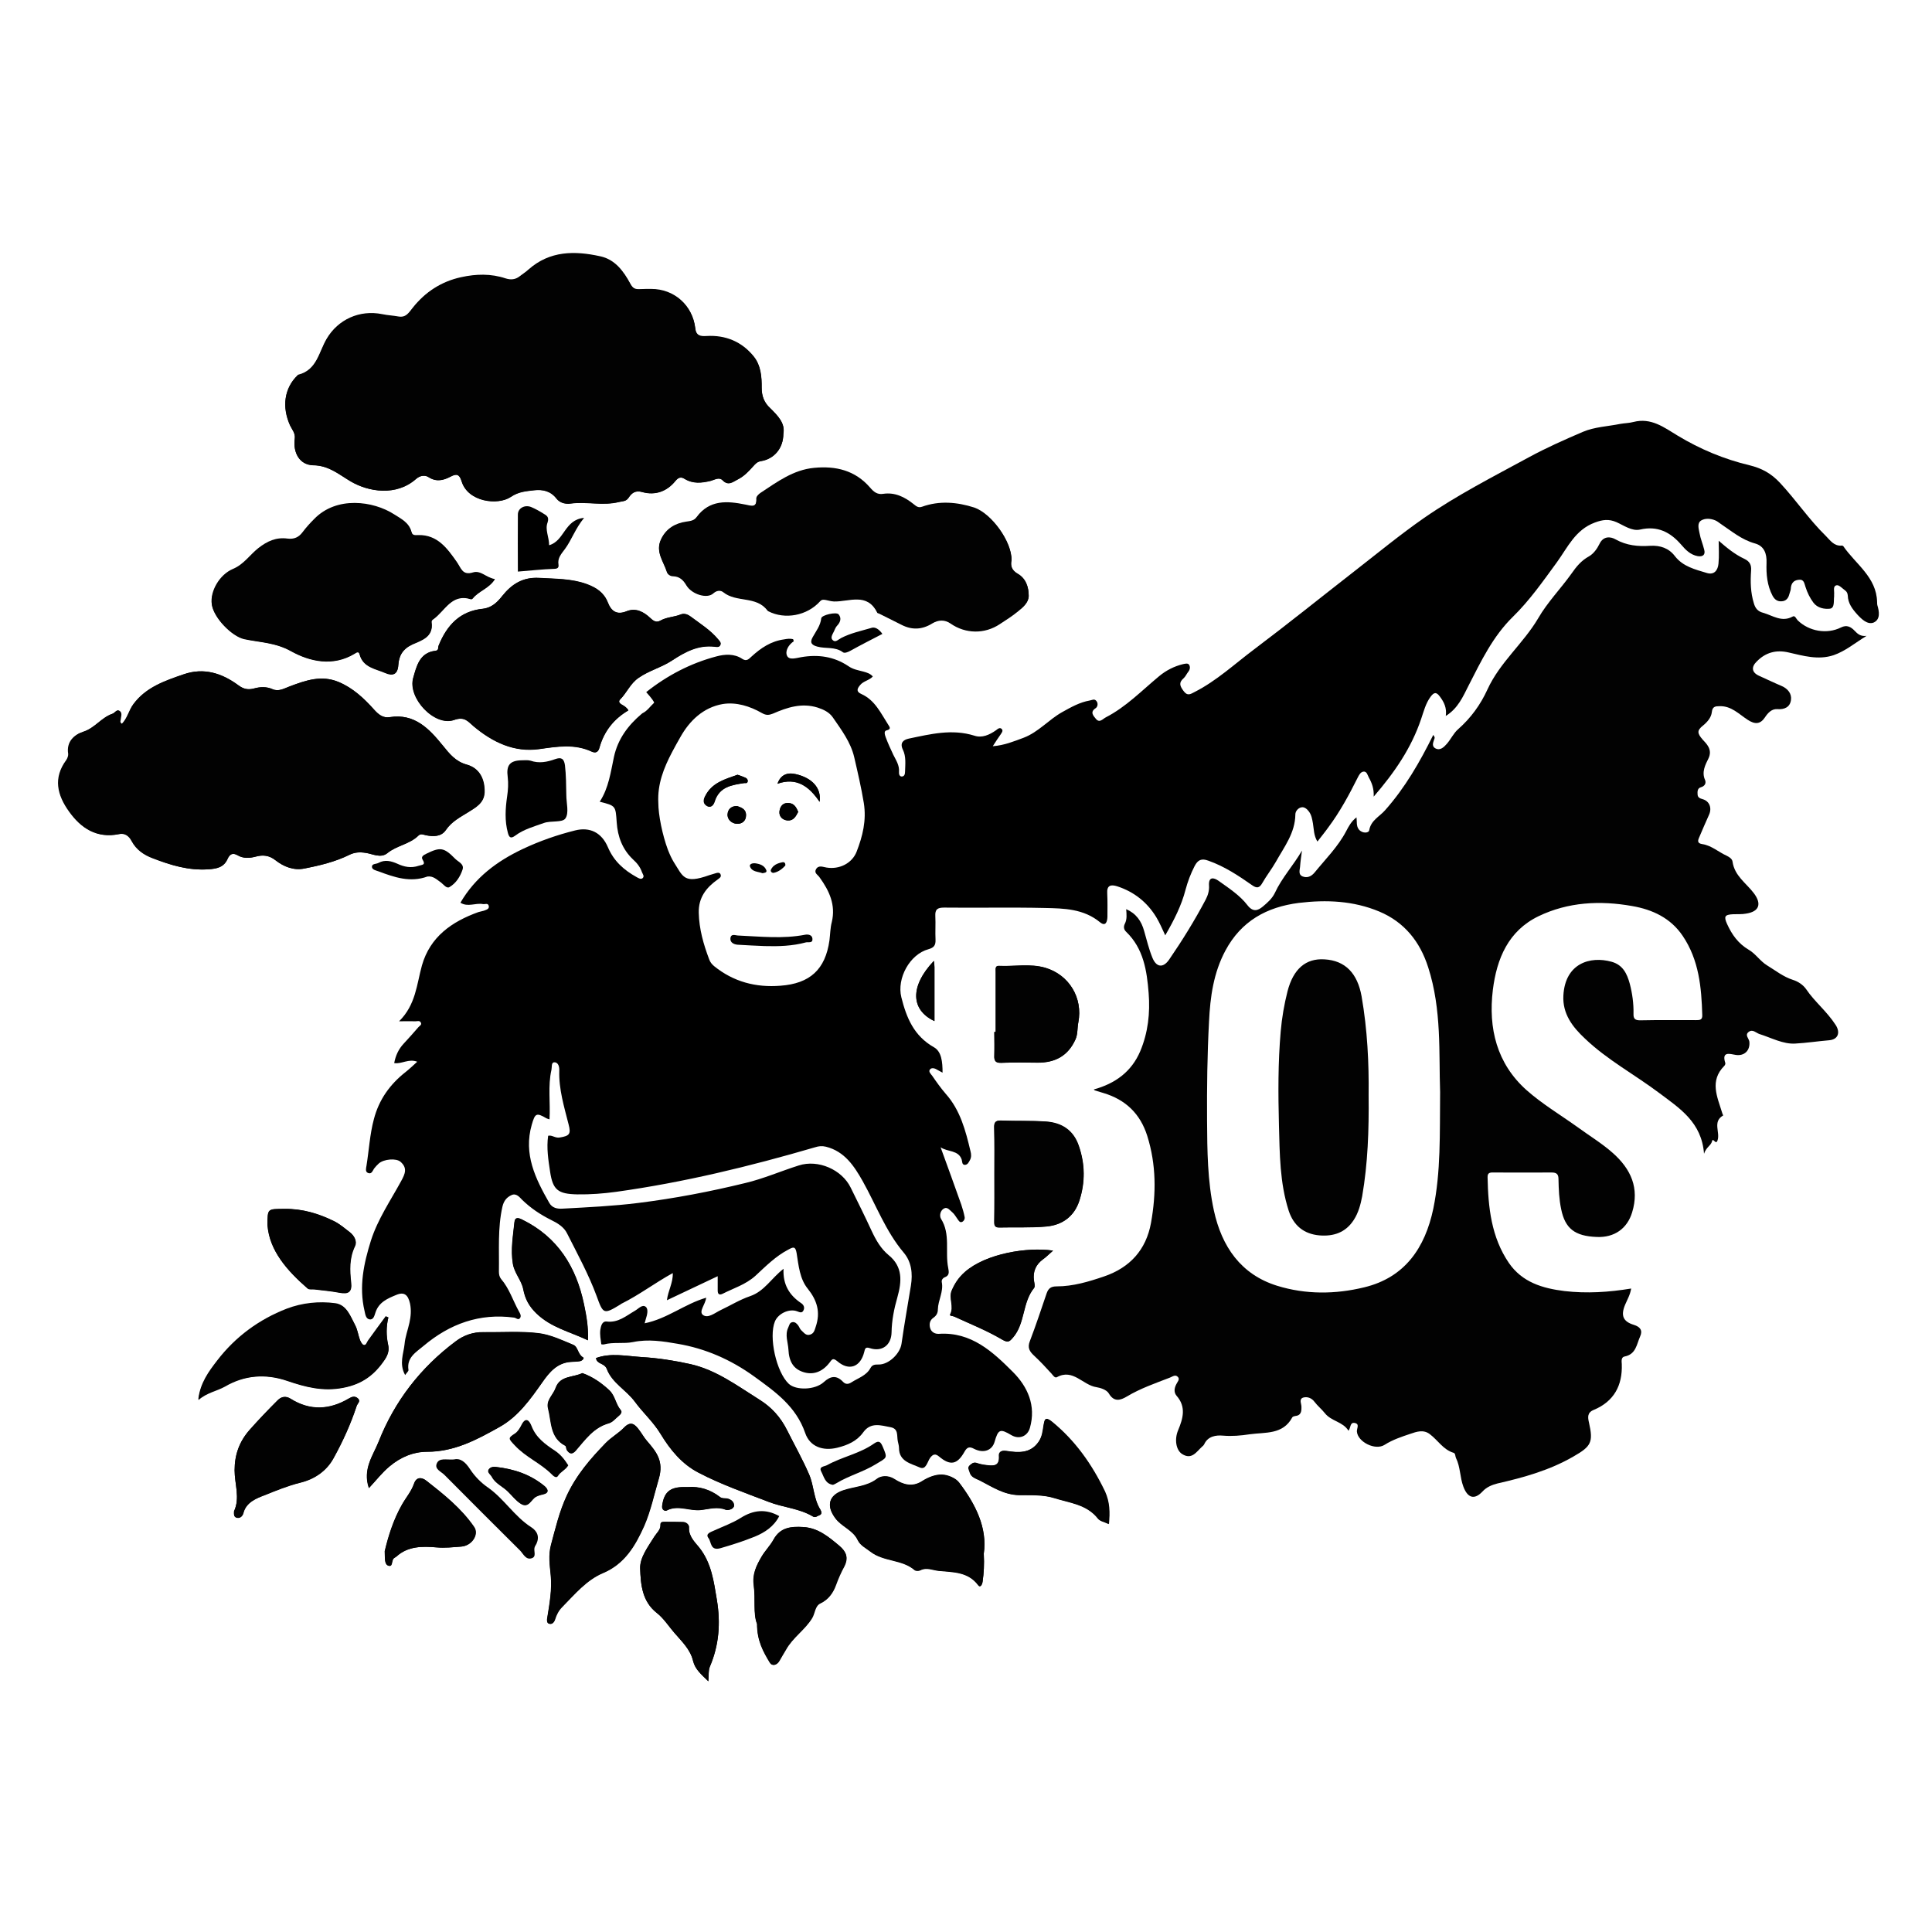 <?xml version="1.0" encoding="utf-8"?>
<!-- Generator: Adobe Illustrator 19.2.0, SVG Export Plug-In . SVG Version: 6.00 Build 0)  -->
<svg version="1.1" id="BOS_Logo_-_dark_xA0_Image_1_"
	 xmlns="http://www.w3.org/2000/svg" xmlns:xlink="http://www.w3.org/1999/xlink" x="0px" y="0px" viewBox="0 0 989 989"
	 enable-background="new 0 0 989 989" xml:space="preserve">
<g>
	<path d="M408.6,415.6c-0.9-2.1-1.9-4.2-4.6-4.5c-3.2-0.4-4.7,1.7-5,4.3c-0.3,2.6,1.6,4.4,4.2,4.6
		C406.2,420.2,407.4,417.9,408.6,415.6z"/>
	<path d="M382.7,400.3c0.3-0.9-0.2-1.7-0.9-2.1c-1.3-0.6-2.8-1.1-4.2-1.6c-6.4,2.3-13.1,4-16.5,10.9c-1.1,2.2-1,4,1.1,5.1
		c2.1,1.1,3.3-0.9,3.7-2.3c2.4-7.6,8.8-8.5,15.2-9.5C381.7,400.8,382.4,401.1,382.7,400.3z"/>
	<path d="M407.4,396.3c-4.6-1.1-7.8,0.5-9.4,4.9c9.7-3.5,16.2,1.3,21.5,9.2C420.6,403.4,415.7,398.2,407.4,396.3z"/>
	<path d="M381.9,417.3c0-3.2-2.5-3.9-4.6-4.7c-3.1,0-4.7,1.8-4.8,4.2c-0.2,2.8,2.2,4.7,4.6,4.9C379.6,421.9,381.9,420.4,381.9,417.3
		z"/>
	<path d="M289.9,407c0,4.1,1.5,9.2-0.5,12c-1.6,2.2-7.4,1-11,2.3c-5,1.8-10.3,3.2-14.7,6.5c-2.3,1.7-3.1,0.8-3.7-1.4
		c-1.7-6.2-1.3-12.5-0.4-18.7c0.5-3.3,0.7-6.7,0.3-9.9c-0.8-6,1-8.5,7.2-8.6c1.5,0,3.1-0.2,4.5,0.2c4.3,1.5,8.5,0.7,12.6-0.8
		c3.1-1.1,4.5-0.3,5,3.1C289.8,396.8,289.8,401.9,289.9,407z"/>
	<path d="M232.4,747.1c3.2-0.8,5.8,1.2,8.3,5.1c2.3,3.5,5.5,6.8,9,9.2c8.3,5.8,13.6,14.8,22.1,20.3c3.2,2,4.5,4.9,2.8,8.6
		c-0.3,0.6-0.7,1.1-0.9,1.7c-0.7,1.9,1.2,4.9-1.6,5.7c-2.9,0.9-4.2-2.2-5.8-3.9c-13-12.9-25.9-25.8-38.8-38.8c-1.6-1.6-5-2.9-4-5.6
		C224.7,746,228.4,747.4,232.4,747.1z"/>
	<path d="M281.1,279.1c7.9-2.2,7.8-13.1,17.9-14c-4.5,5.5-6.3,11.1-9.7,15.8c-1.9,2.6-4,4.7-3.4,8.2c0.2,1.4-0.4,2.1-2.3,2.1
		c-6,0.2-12,0.9-18.5,1.4c0-9.7-0.1-19.4,0-29.2c0-3.3,3.6-5.2,6.9-3.8c2.1,0.9,4.1,2,6,3.2c1.6,1,3.3,1.6,2.3,4.7
		C278.9,271.1,281.1,274.9,281.1,279.1z"/>
	<path d="M218.8,448.7c-8.8,3.2-16.9,0.4-24.9-2.6c-1.3-0.5-3.4-0.8-3.5-2.3c-0.1-1.8,2.2-1.4,3.4-2.1c3.3-1.8,6.5-0.9,9.5,0.4
		c3.6,1.7,7.1,2.4,11,1.1c1.8-0.6,3.8-0.3,2-3.2c-0.9-1.5,0.6-2.3,1.8-2.9c7.3-3.6,9.1-3.4,15,2.6c1.5,1.5,4.6,2.6,3.7,5.4
		c-1.2,3.6-3.3,7-6.7,9c-1.5,0.9-3-1.3-4.3-2.3C223.6,450.3,221.8,448.3,218.8,448.7z"/>
	<path d="M398.9,776.1c-2.7,5.3-7.4,8.4-12.5,10.5c-5.7,2.3-11.6,4.2-17.5,5.9c-5.4,1.6-4.7-3.2-6.2-5.1c-1.8-2.3,1.1-3.1,2.8-3.9
		c4.6-2.1,9.4-3.8,13.7-6.5C385.6,773,391.9,772.2,398.9,776.1z"/>
	<path d="M290.9,750.1c-1.2,2.3-3.9,3.2-5.3,5.5c-0.8,1.3-2.4,0-3.3-1c-5.6-5.6-13.1-8.6-18.7-14.6c-3.4-3.6-3.7-3.8,0-6.2
		c1.4-0.9,2.5-2.7,3.3-4.3c2.3-4.6,4.2-2.1,5.2,0.5c2.3,6,7.1,9.4,12.1,12.7C287,744.6,289,747.1,290.9,750.1z"/>
	<path d="M426.4,760.1c-4.1-0.6-4.6-4.2-6-6.8c-1.4-2.7,1.6-2.5,3-3.3c7.8-4.3,16.8-5.9,24.1-11.1c2.6-1.8,3.4-0.5,4.3,1.5
		c2.7,6.3,2.3,5.6-3.4,9.1c-6.5,4-13.9,5.9-20.3,9.8C427.5,759.7,426.9,759.9,426.4,760.1z"/>
	<path d="M451.7,324.5c-5.6,2.9-11.1,5.7-16.5,8.7c-1.3,0.7-2.9,1.3-3.7,0.7c-4-3-8.8-1.7-13.1-2.9c-2.6-0.7-4.1-1.8-2.4-4.8
		c1.7-3.1,4-5.9,4.4-9.7c0.2-1.7,7.8-3.4,8.9-2c1.5,1.8,1,3.9-0.7,5.7c-0.8,0.8-1.2,1.9-1.7,3c-0.7,1.5-2,3.3-0.6,4.5
		c1.4,1.4,2.9-0.4,4.3-1.1c4.8-2.5,10.1-3.6,15.2-5.1C447.9,320.6,450.1,322.2,451.7,324.5z"/>
	<path d="M961,309.7c-0.1-0.5-0.1-1-0.1-1.5c-0.3-12.8-11-19.4-17.3-28.6c-0.2-0.2-0.6-0.4-0.9-0.3c-3.9,0.3-5.8-2.7-8.1-5
		c-8.5-8.3-15.2-18.3-23.3-27c-4.7-5.1-9.6-7.6-15.6-9.1c-13.1-3.1-25.5-8.3-36.9-15.2c-7.1-4.3-13.6-9.3-22.6-7
		c-2.2,0.6-4.6,0.6-6.8,1c-6.4,1.3-13.1,1.5-19.2,4.1c-9.3,4-18.6,8.1-27.6,13c-18.2,9.9-36.7,19.3-53.7,31.1
		c-12.2,8.5-23.6,17.9-35.3,27c-17.2,13.4-34.2,27.1-51.6,40.2c-10,7.5-19.2,16.1-30.4,21.8c-2.3,1.2-3.8,2.3-5.9-0.7
		c-1.9-2.6-2.2-4.2,0.2-6.3c1-0.9,1.5-2.2,2.3-3.2c1-1.2,1.2-2.6,0.5-3.7c-0.7-1-2.1-0.5-3.2-0.3c-4.5,1.1-8.6,3.2-12.2,6.2
		c-8.8,7.3-16.9,15.7-27.2,21c-1.6,0.8-3.2,3.1-5.1,0.8c-1.3-1.6-3.2-3.5-0.1-5.5c0.9-0.6,1.4-2.3,0.4-3.6c-1.1-1.4-2.2-0.5-3.5-0.3
		c-5.1,0.9-9.5,3.4-14,5.9c-7,3.9-12.2,10.3-19.9,13.2c-4.9,1.8-9.6,3.8-15.7,4.3c1.6-2.5,2.8-4.3,4-6c0.5-0.8,1.4-1.8,0.7-2.7
		c-1-1.2-2.1-0.2-3,0.5c-3.4,2.4-7.2,4.1-11.1,2.8c-11.5-3.6-22.5-0.8-33.6,1.5c-2.8,0.6-4.7,2.2-3,5.7c1.7,3.5,1.2,7.4,1.1,11.2
		c0,1.2-0.3,2.5-1.7,2.5c-1.1,0-1.5-1.2-1.4-2.3c0.3-3.4-1.5-6-2.9-8.8c-1.4-3-2.8-6-3.9-9c-0.4-1.1-1.1-3.2,0.4-3.5
		c2.6-0.6,1.6-1.8,0.9-2.9c-3.8-5.9-6.8-12.6-13.7-15.7c-2.8-1.2-2.3-2.7-0.7-4.6c1.7-2.1,4.7-2.4,6.5-4.4c-1.3-1.5-3-2-4.8-2.5
		c-2.6-0.7-5.3-1.1-7.7-2.8c-7.3-4.9-15.4-6.1-24.1-4.6c-2.5,0.4-6.2,1.7-7.3-0.7c-1.1-2.4,0.7-5.6,3.4-7.4c0.1-0.1-0.1-0.5-0.3-1.1
		c-1.5-0.4-3-0.2-4.6,0.1c-6.7,0.9-11.9,4.4-16.7,8.8c-1.4,1.3-2.5,2.6-4.7,1.2c-4.1-2.8-9.1-2.4-13.2-1.3
		c-13.3,3.5-25.3,9.8-36,18.3c2.7,3,4.3,5.2,4,5.5c-2,1.8-3.4,4.1-5.9,5.3c-0.1,0.1-0.3,0.2-0.4,0.3c-7,5.9-12.2,12.9-14.2,22
		c-1.7,7.9-2.7,16-7.3,23c8.3,2.1,8.1,2.1,8.7,10.6c0.5,7.3,2.9,13.8,8.4,19c2,1.8,3.6,3.8,4.5,6.4c0.4,1.1,1.4,2.1,0.4,3.1
		c-0.9,0.8-2,0.1-3.1-0.5c-6.5-3.6-11.7-8.2-14.7-15.3c-3.2-7.5-9.2-10.5-16.8-8.6c-9.2,2.3-18.1,5.4-26.8,9.5
		c-13.3,6.3-24.4,14.6-31.9,27.5c3.8,2.4,7.7,0,11.5,0.7c1,0.2,2.6-0.7,3,0.9c0.4,1.7-1.3,2-2.5,2.5c-0.9,0.3-1.9,0.4-2.8,0.7
		c-13.6,4.9-24.7,12.6-28.9,27.3c-2.7,9.7-3.1,20.1-11.7,28.6c3.8,0,6.1-0.1,8.4,0c0.9,0,2.1-0.5,2.7,0.6c0.7,1.2-0.6,1.7-1.2,2.4
		c-2.5,2.9-5,5.7-7.6,8.5c-2.6,2.8-4.1,6.1-4.8,9.9c3.9,0.6,7.3-2.4,11.8-0.7c-2.3,2.1-4.1,3.8-6,5.3c-8,6.3-13.6,14.1-16.2,24.1
		c-2.1,7.8-2.5,15.9-3.8,23.9c-0.2,1.2-0.7,3,0.7,3.6c1.9,0.9,2.4-1,3.2-2.2c0.7-0.9,1.5-1.8,2.4-2.6c2.6-2.3,8.9-2.8,11.1-0.9
		c3.7,3.2,2.4,6.2,0.3,10c-5.4,9.9-11.9,19.4-15.4,30.3c-3.7,11.8-6.2,23.6-3.3,36c0.4,1.7,0.6,4.1,2.6,4.4c2.1,0.3,2.5-2.1,3-3.5
		c1.7-5.3,6.2-7.2,10.6-9c4.2-1.8,6.1,0,7.1,4.4c0.7,3.4,0.4,6.6-0.3,9.8c-0.8,3.7-2.2,7.3-2.5,11c-0.5,4.9-2.9,10,0.3,15.8
		c0.8-1.2,1.8-2,1.7-2.6c-1-6.4,3.9-9.1,7.7-12.3c13.4-11.3,28.7-16.9,46.4-14.5c1,0.1,2.2,1.6,3.1,0.1c0.6-1.1,0-2.1-0.6-3.2
		c-3.1-5.5-4.9-11.7-9.2-16.7c-0.8-1-1.1-2.3-1.1-3.7c0.2-11.1-0.7-22.2,1.8-33.3c0.7-3,2.2-4.8,4.6-5.9c2.5-1.2,4.2,1.1,5.5,2.4
		c4.4,4.3,9.4,7.6,14.8,10.3c3.3,1.6,6.6,3.6,8.2,6.9c5.3,10.5,11,20.9,15.1,32c3.4,9.4,3.6,9.6,12.3,4.3c0.1-0.1,0.2-0.2,0.4-0.3
		c9.1-4.5,17.2-10.7,26.3-15.7c0.2,4.9-2.4,9-3,13.9c8.8-4.2,17.2-8.1,26-12.3c0,2.9,0,5.1,0,7.3c0,1.9,0.8,2.5,2.5,1.7
		c5.7-2.9,11.8-4.7,16.8-9.2c5.3-4.9,10.4-10.1,17-13.5c2.4-1.3,3.5-1.7,4.1,1.9c1,6.3,1.6,13.2,5.7,18.2c4.8,6,6.6,12,4.1,19.4
		c-0.6,1.8-0.9,3.5-2.9,4.1c-2.2,0.7-3.2-1.1-4.5-2.2c-0.7-0.6-1-1.7-1.6-2.5c-0.7-0.9-1.5-1.8-2.8-1.7c-1.7,0.2-1.7,1.6-2.3,2.8
		c-1.8,3.8-0.1,7.5,0.1,11.2c0.3,6.4,2.7,9.9,7.4,11.5c5,1.7,9.8,0.2,13.6-4.7c1.3-1.7,1.7-2.7,4-0.8c6,5.2,11.9,3,13.8-4.7
		c0.4-1.4,0.4-2.8,2.8-2c6.3,2.1,11.1-1.5,11.2-8.1c0.1-6.1,1.3-12.1,3-18c2.2-7.9,2.9-15.5-4.5-21.5c-4-3.3-6.5-7.7-8.7-12.4
		c-3.4-7.4-7.1-14.8-10.7-22.1c-4.5-9.3-16.7-14.6-26.6-11.4c-9.2,2.9-18.1,6.8-27.4,9c-18,4.4-36.3,7.9-54.8,10.2
		c-12.8,1.6-25.7,2.2-38.6,2.9c-2.8,0.2-5.4-0.3-6.9-2.9c-7.1-12.4-13.3-25-9-40c1.7-5.9,2.3-6.4,7.6-3.3c0.4,0.2,0.9,0.3,1.5,0.5
		c0.5-8.6-0.9-17.1,1-25.4c0.3-1.4-0.2-3.8,1.5-3.8c2.1,0,2.6,2.5,2.5,4.2c-0.3,9.6,2.5,18.6,4.8,27.7c1.3,4.9,0.3,5.8-4.6,6.6
		c-2.3,0.4-3.9-1.4-5.9-0.9c-0.9,6.3,0.1,12.4,1,18.4c1.4,9.4,4.1,11.4,13.9,11.6c6.7,0.1,13.3-0.4,19.9-1.3
		c34.5-4.8,68.3-13,101.8-22.8c1.9-0.6,3.5-0.8,5.6-0.3c9.6,2.4,14.5,10,18.8,17.6c6.9,12.3,11.8,25.7,21,36.6
		c4,4.7,4.7,10.7,3.7,16.9c-1.6,9.9-3.4,19.8-4.8,29.7c-0.7,5.1-6.5,10.7-11.6,10.7c-1.7,0-3.3-0.1-4.3,1.8
		c-2.1,3.9-6.3,5.1-9.7,7.3c-1.7,1.1-3.1,1.1-4.4-0.3c-3.3-3.4-6.3-3-9.8,0.2c-4.5,4.1-14.2,4.3-17.9,0.9c-6.4-6-10.4-24-7.1-32
		c1.7-4,7.2-6.6,11.2-5.2c1.2,0.4,2.6,1.3,3.4-0.4c0.8-1.6,0-3-1.3-3.8c-5.9-4-9.3-9.4-8.9-17.5c-6.3,4.9-9.8,11.5-17.1,14
		c-5.3,1.8-10.1,4.8-15.2,7.2c-2.9,1.4-6.4,4.4-9,2.4c-2.2-1.8,1.3-5.3,1.7-8.8c-11,3.2-20,10.8-31.5,13.1c0.3-1,0.4-1.6,0.6-2.2
		c0.7-2.1,1.4-5,0-6.2c-1.8-1.5-3.8,1-5.6,2c-4.5,2.6-8.5,6.2-14.4,5.5c-2.5-0.3-3,2.5-3.3,4.3c-0.3,2.4,0.2,4.9,0.5,7.3
		c0,0.1,1,0.2,1.4,0.1c4.9-1.3,10-0.2,14.9-1.2c7.7-1.6,15.4-0.4,22.8,0.9c14.2,2.4,27.2,8.1,39,16.6c10.9,7.9,21.6,15.4,26.3,29.1
		c2.4,7,9.1,9.3,16.4,7.5c5.3-1.3,10.1-3.4,13.3-7.9c3.9-5.4,9.1-3.5,14-2.6c4.2,0.8,3.1,4.4,3.7,7.2c0.2,1.1,0.6,2.2,0.6,3.4
		c0,7,6.2,8,10.6,10c3.3,1.5,3.9-3,5.4-5c1.4-1.8,2.6-2.2,4.5-0.6c5.7,4.8,9.3,4.2,13-2.4c1.4-2.5,2.6-2.8,5-1.5
		c4.8,2.4,9.1,0.8,10.4-3.5c1.9-6.6,2.8-7,8.7-3.5c4,2.3,8.2,0.5,9.4-3.7c3.3-11.5-1.2-21.2-8.7-28.7
		c-10.3-10.3-21.3-20.6-37.9-19.5c-1.9,0.1-3.9-0.8-4.5-3.1c-0.5-2.1-0.1-3.9,1.8-5.2c1.4-1,2.2-2.3,2.2-4.2c0.1-4.7,3-9.1,2-14
		c-0.2-1.1,0.6-2.1,1.4-2.4c2.6-0.9,2.3-2.7,1.9-4.8c-1.7-8.3,1.3-17.3-3.7-25.2c-0.9-1.5-0.4-4.3,1.6-5.3c1.7-0.9,3,1,4.2,2
		c1.1,0.9,1.8,2.3,2.7,3.5c0.6,0.8,1.1,1.9,2.3,1.4c0.9-0.4,1.5-1.5,1.3-2.5c-0.4-2.1-1-4.2-1.7-6.3c-3.5-9.8-7-19.6-10.6-29.4
		c3.6,2.5,9.1,1.3,10.8,6.3c0.3,1,0.1,2.7,1.6,2.7c1.5,0,2.1-1.5,2.7-2.6c0.7-1.4,0.6-2.9,0.2-4.4c-2.5-10.5-5.2-21-12.7-29.4
		c-2.5-2.9-4.7-6-6.9-9.2c-0.7-1-2.2-2.2-1-3.4c0.9-0.9,2.5-0.4,3.7,0.4c0.5,0.3,1.1,0.6,2.6,1.4c0-5.5-0.5-10.8-4.4-13
		c-10.3-5.8-14.1-15.2-16.7-25.6c-2.4-9.7,4.3-22,13.9-24.6c2.9-0.8,3.7-2.1,3.6-4.9c-0.2-4,0.1-8-0.1-12c-0.2-3.5,1.1-4.4,4.5-4.4
		c17.2,0.2,34.3-0.2,51.5,0.2c9.9,0.2,19.9,0.4,28.3,7.3c2.8,2.3,3.7-0.1,3.8-2.7c0-4,0.1-8-0.1-12c-0.3-4.3,1.9-4.7,5.1-3.7
		c8.6,2.8,15.3,8.1,20,15.8c1.7,2.8,3,5.9,4.6,9.3c4.5-7.8,8.3-15.2,10.4-23.4c1.1-4.1,2.6-8.1,4.6-12c1.7-3.3,3.6-4.1,7.1-2.8
		c8.2,2.9,15.3,7.6,22.3,12.5c2.4,1.7,3.8,1.6,5.3-1.1c2.1-3.7,4.8-7.1,6.9-10.8c4.3-7.7,9.9-14.8,10-24.3c0-1.7,1.5-3.3,3-3.6
		c1.5-0.4,3,0.8,4,2.2c1.3,1.8,1.6,3.8,2,6c0.5,3,0.4,6.2,2.3,9.3c2-2.6,3.9-4.9,5.6-7.3c5.9-7.9,10.6-16.6,15-25.4
		c0.7-1.4,1.5-2.9,2.9-3.1c1.8-0.3,2.2,1.9,2.8,3c1.6,2.8,2.7,5.8,2.5,9.8c10.7-12.4,19.3-24.9,24.3-39.8c1.3-3.8,2.3-7.9,4.8-11.3
		c1.9-2.6,3.1-2.4,4.8-0.1c2.1,2.8,3.6,5.8,3,9.9c6.3-3.9,8.8-9.9,11.7-15.6c6.4-12.5,12.4-25.1,22.6-35.1
		c8.7-8.5,15.5-18.3,22.6-28c5.5-7.6,9.4-16.6,19.4-20.3c4-1.5,7.2-1.9,11.1-0.2c3.8,1.7,7.9,4.7,12,3.8c9-2.1,15.5,1.3,21,7.6
		c2.4,2.8,4.8,5.3,8.6,6c2.6,0.4,4-0.7,3.3-3.3c-0.7-2.9-1.9-5.6-2.4-8.5c-0.4-2.2-1.4-5.1,0.9-6.5c2.1-1.2,4.8-1,7.2,0
		c0.9,0.4,1.7,1,2.5,1.6c5.7,3.8,10.9,8.3,17.8,10.2c4.7,1.3,6.1,5.2,5.9,10c-0.2,5.7,0.3,11.5,3.1,16.8c1.1,2,2.6,3,4.7,2.8
		c2-0.1,3.3-1.4,3.8-3.4c0.2-0.9,0.7-1.9,0.8-2.8c0.1-2.7,1.2-4.5,4-4.8c2.9-0.4,2.9,1.9,3.6,3.8c0.9,2.8,2.2,5.5,4,7.9
		c2.1,2.8,5.7,3.4,8.4,3.1c2.6-0.3,1.9-4,2.2-6.3c0-0.3,0-0.7,0-1c0.2-1.7-0.8-4.3,1.3-4.7c1.2-0.3,3,1.7,4.4,2.7
		c0.8,0.6,1.2,1.4,1.3,2.6c0.1,3.9,2.3,6.8,4.8,9.6c2.3,2.5,5.3,5.4,8.4,4.2C962.7,317.1,962,313,961,309.7z M438.5,436
		c-2.3,5.9-8.8,9.2-15.4,8.1c-1.9-0.3-4.1-1.4-5.4,0.9c-1.1,2,1.1,2.9,1.9,4.2c4.9,6.8,8.3,14,6.2,22.8c-0.8,3-0.8,6.3-1.2,9.4
		c-2.1,14.9-10,22.1-25.1,23.2c-12.6,1-24-2-33.9-10c-1.2-1-2.1-2.1-2.6-3.6c-2.9-7.7-5.1-15.4-5.3-23.7c-0.2-7.9,3.9-13,9.7-17.1
		c1.1-0.8,1.9-1.3,1.5-2.5c-0.4-1.2-1.6-1-2.5-0.7c-1.1,0.3-2.2,0.7-3.3,1c-13.2,4.7-13.4,0.7-18.2-6.7c-0.5-0.8-1-1.8-1.5-2.8
		c-0.5-1.1-1-2.2-1.5-3.5c-2.8-7.5-4.9-17.8-4.9-24.1c-0.5-9.5,2.8-17.8,7-25.8c0.7-1.3,1.4-2.6,2.1-3.9c0.7-1.3,1.5-2.6,2.2-3.9
		c4.7-8.4,11.8-15.2,21.7-16.9c6.9-1.1,13.9,1.1,20,4.6c2.3,1.3,3.6,1.1,5.7,0.3c7.3-3.2,14.7-5.6,22.8-3.1c3.1,1,6,2.4,7.8,5
		c4.4,6.4,9.2,12.7,11,20.5c1.8,7.8,3.6,15.5,4.9,23.4C443.6,420,441.6,428,438.5,436z"/>
	<path d="M391.4,484.3c-4.6-0.2-9.3-0.4-13.9-0.7c-1.9-0.2-3.8-1.1-3.6-3.3c0.3-2.6,2.7-1.4,4-1.4c11.4,0.5,22.8,1.8,34.2-0.4
		c1.5-0.3,3.7,0,3.8,2.1c0.2,2.4-2.1,1.5-3.3,1.8C405.6,484.3,398.5,484.5,391.4,484.3z"/>
	<path d="M377.5,396.6c1.5,0.5,2.9,1,4.2,1.6c0.8,0.4,1.3,1.2,0.9,2.1c-0.3,0.8-1,0.5-1.7,0.6c-6.4,1-12.8,1.8-15.2,9.5
		c-0.4,1.3-1.6,3.4-3.7,2.3c-2.1-1.1-2.2-3-1.1-5.1C364.4,400.6,371.1,398.9,377.5,396.6z"/>
	<path d="M398,401.2c1.5-4.4,4.8-6,9.4-4.9c8.3,1.9,13.2,7.2,12.2,14.2C414.2,402.5,407.7,397.8,398,401.2z"/>
	<path d="M377.3,412.6c2.2,0.8,4.6,1.5,4.6,4.7c0,3.2-2.3,4.6-4.9,4.4c-2.4-0.2-4.8-2.1-4.6-4.9
		C372.6,414.4,374.2,412.6,377.3,412.6z"/>
	<path d="M408.6,415.6c-1.2,2.3-2.4,4.6-5.4,4.4c-2.6-0.2-4.4-2-4.2-4.6c0.3-2.5,1.7-4.7,5-4.3C406.7,411.4,407.7,413.5,408.6,415.6
		z"/>
	<path d="M390.3,447c-2.3-0.9-5.4-0.6-6.4-3.5c-0.4-1.2,1.4-1.7,2.5-1.6c2.4,0.3,4.9,1,5.9,3.6C392.7,446.7,391.4,446.8,390.3,447z"
		/>
	<path d="M402,443.1c-1.5,1.6-3.4,3.2-5.9,3.7c-0.9,0.2-1.8-0.7-1.5-1.5c1.1-2.5,3.4-3.4,5.9-3.9C401.3,441.2,402.2,441.6,402,443.1
		z"/>
</g>
<g>
	<path fill="#020202" d="M147,706.9c9.4,3.2,18.5,5.6,28.9,3.5c9.8-1.9,16-6.8,21.1-14.4c1.6-2.4,2.3-4.8,1.7-7.4
		c-1.1-4.7-1.1-9.4,0.1-14.1c-0.4-0.1-0.8-0.3-1.2-0.4c-3.1,4.2-6.2,8.4-9.2,12.6c-0.6,0.9-0.9,2.5-2.2,2.1
		c-0.9-0.3-1.5-1.7-1.9-2.7c-0.9-2.4-1.2-5.2-2.4-7.4c-2.4-4.6-4.3-10.5-10.2-11.2c-8.4-1.1-17-0.2-24.8,2.8
		c-14.2,5.4-26.3,14.3-35.6,26.5c-4.4,5.7-8.8,11.5-9.7,19.9c4.3-3.8,9.3-4.5,13.6-6.9C125.1,704,135.9,703.1,147,706.9z"/>
	<path fill="#020202" d="M284.6,710.4c-1.2,3.6-5.1,6.3-3.9,10.6c1.8,6.8,0.9,15,8.8,19.1c0.5,0.3,0.4,1.6,0.8,2.2
		c1.2,1.9,2.6,2.4,4.4,0.4c4.9-5.6,9.1-11.9,17-14.1c1.9-0.5,3.5-2.5,5.1-3.8c0.9-0.7,1.9-1.9,1-3c-2.6-3-2.8-7.3-5.9-10.2
		c-4-3.7-8.4-6.8-13.7-8.7C293.4,705.2,286.7,704.1,284.6,710.4z"/>
	<path fill="#020202" d="M179.1,630.8c-2.6-2-5.2-4.2-8.1-5.7c-7.9-3.9-16.2-6.4-25.3-6.3c-8.8,0.1-8.8-0.4-8.8,8.4
		c1,12.9,9.9,23.1,20.5,32.3c0.7,0.6,2.2,0.3,3.4,0.4c4.3,0.6,8.6,0.9,12.8,1.7c4.6,0.9,6.6-0.4,6-5.1c-0.7-6.5-1-12.6,2-18.8
		C182.8,635.6,181.4,632.6,179.1,630.8z"/>
	<path fill="#020202" d="M183.1,715.8c-1.6-1.3-3-0.7-4.6,0.2c-9.9,5.8-19.8,6.3-29.7,0.1c-2.6-1.6-4.9-1.1-6.7,0.8
		c-4.9,4.9-9.7,9.9-14.3,15.1c-5.2,5.9-7.7,12.6-7.7,20.7c0,7,2.9,14.1-0.3,21c0,1.4-0.2,2.9,1.5,3.3c1.9,0.4,3-1.2,3.3-2.4
		c1.4-5.6,6.8-7.6,10.7-9.1c6-2.4,12.1-4.9,18.5-6.5c7.5-1.8,13.6-6.2,17-12.6c4.7-8.5,8.7-17.4,11.8-26.7
		C183,718.5,184.8,717.2,183.1,715.8z"/>
	<path fill="#020202" d="M368.6,766.3c-5-3.9-10.7-5.5-16.2-5.1c-1.3,0-1.8,0-2.3,0c-7.2,0-10.2,2.7-11.1,9.7
		c-0.2,2,1.5,2.7,2.3,2.3c6-3.2,11.9,0.4,17.8-0.3c4.2-0.5,8.2-1.9,12.5-0.1c0.9,0.4,4.1-0.2,4.2-2.1c0.1-1.9-1.7-3.4-3.9-3.7
		C370.8,766.9,369.6,767.1,368.6,766.3z"/>
	<path fill="#020202" d="M414.2,754.8c-3.3-7.7-7.4-14.9-11.1-22.3c-3.5-7.1-8.2-12.2-14.5-16.1c-11.2-7-21.9-15.1-35.2-18.1
		c-8.2-1.8-16.4-3.1-24.8-3.6c-8-0.5-15.9-2.3-23.5,0.5c0.4,3.3,4.3,2.4,5.5,5.6c2.7,7.2,10,10.8,14.4,16.8
		c4.1,5.6,9.4,10.3,13.1,16.4c4.9,8.1,10.9,15.5,19.5,19.9c11.5,6,23.7,10.3,35.8,14.9c7.4,2.9,15.7,3.3,22.7,7.5
		c1.3,0.8,2.2-0.3,3.2-0.6c1.6-0.5,1.2-2,0.6-2.9C416.4,767.3,416.7,760.6,414.2,754.8z"/>
	<path fill="#020202" d="M106.8,445c4.3-0.3,7.8-1,9.7-5.2c1.1-2.5,2.6-3.5,5.4-1.9c2.8,1.6,6,1.4,9.1,0.6c3.6-1,7-0.7,10.2,1.9
		c4.2,3.3,9.3,5.3,14.7,4.2c7.9-1.6,15.7-3.4,23-7c2.7-1.3,5.3-1.5,8.5-1c3.5,0.5,7.6,2.9,11,0.1c4.8-3.9,11.3-4.5,15.8-8.9
		c1.3-1.3,2.6-0.5,4.1-0.2c3.7,0.7,7.7,0.7,10-2.7c2.9-4.3,7.2-6.5,11.4-9.1c3.8-2.4,8.2-4.7,8.4-10.2c0.2-6.8-2.6-12.4-9.1-14.2
		c-5.8-1.6-8.9-5.6-12.3-9.8c-6.9-8.5-14.3-16.4-27-14.5c-3.6,0.6-5.9-1.4-8.1-3.8c-5.2-5.8-10.8-11.1-18.2-14.2
		c-8.8-3.6-16.8-0.8-24.8,2.2c-2.9,1.1-5.8,2.9-9,1.5c-3.1-1.4-6.4-1.2-9.3-0.4c-3.3,0.9-5.7,0.3-8.2-1.6c-8.4-6.2-17.7-9.2-28-5.6
		c-9.6,3.3-19.3,6.6-25.7,15.3c-2.3,3.1-3,7.2-5.9,10.1c-1.4-1-0.7-1.6-0.7-2.2c0.1-1.4,0.9-3.2-0.3-4.3c-1.6-1.4-2.5,0.8-3.7,1.2
		c-5.6,1.9-9,7.3-14.9,9.2c-4.7,1.5-8.6,5.1-7.7,11.3c0.2,1-0.4,2.3-1,3.2c-6.8,9.2-4.7,17.9,1.4,26.3c6.3,8.7,14.2,14,25.6,11.6
		c2.9-0.6,5,0.8,6.4,3.5c2.4,4.5,6.3,7.2,10.9,8.9C87.5,442.9,96.7,445.7,106.8,445z"/>
	<path fill="#020202" d="M327,346.9c5.3-3.7,11.7-5.3,17-8.8c6.7-4.5,13.5-8.2,22-7.1c0.9,0.1,2.1,0.4,2.7-0.7c0.7-1.3-0.3-2.1-1-3
		c-4-4.8-9.2-8-14.1-11.7c-1.2-0.9-3.1-1.9-5.1-1.1c-3.3,1.4-7.1,1.3-10.3,3.1c-2.1,1.2-3.5,0.4-5.2-1.2c-3.4-3.2-7.5-5.5-12.3-3.5
		c-5,2-7.8-0.1-9.5-4.5c-2-5.1-5.9-7.6-10.7-9.4c-7.9-2.9-16.1-2.7-24.4-3.2c-8.4-0.5-14.1,3.2-19,9.3c-2.5,3.2-5.5,6-9.9,6.5
		c-11.8,1.2-18.4,8.4-22.6,18.8c-0.4,0.9,0.2,2.5-1.6,2.7c-8.2,0.9-9.7,7.9-11.4,13.8c-3,10.3,11,25.1,20.9,21.6
		c5.6-1.9,7.2,0.9,10.1,3.3c9.7,8.1,20.7,13.4,33.5,11.6c9.2-1.3,18.1-2.8,26.9,1.3c2,0.9,3.3,0.3,3.9-2c2.3-8.2,7.2-14.6,14.8-19.1
		c-1-1.7-2.3-2.3-3.6-3.1c-0.9-0.5-1.6-1.5-0.6-2.5C320.9,354.6,322.7,349.8,327,346.9z"/>
	<path fill="#020202" d="M387.2,255.2c0.3,5-2.3,4-5.6,3.4c-9.3-1.9-18.4-2.6-25,6.4c-1.3,1.7-3.1,2-5.2,2.3c-5.7,0.8-10.4,3.5-13,9
		c-3,6.2,1.3,11.2,3,16.6c0.3,1,1.6,2.1,3.1,2.1c3.3,0.1,5.2,1.8,6.9,4.7c2.7,4.5,10.5,7,13.7,4.1c2.1-1.9,4.1-1.5,5.2-0.6
		c6.7,5.4,17,1.7,22.6,9.4c0.1,0.1,0.3,0.2,0.4,0.3c8.5,4.4,19.9,2.3,26.5-5.1c1-1.1,2.1-0.8,3.2-0.6c1.3,0.3,2.5,0.6,3.9,0.7
		c7.8,0.2,17-4.8,22.2,5.8c0.1,0.2,0.6,0.3,0.9,0.4c3.8,1.9,7.6,3.8,11.4,5.7c5.4,2.8,10.6,2.6,15.9-0.7c3-1.8,6.3-2,9.3,0.1
		c7.6,5.3,17.4,5.5,25.2,0.3c3.2-2.1,6.4-4.1,9.3-6.5c2.5-2,5.4-4.4,5.5-7.8c0-4.5-1.4-8.9-5.7-11.3c-3.1-1.8-3.7-4.3-3.1-7
		c0.2-9.3-10.1-23.7-19.1-26.5c-8.8-2.8-17.8-3.6-26.7-0.4c-2,0.7-3-0.3-4.4-1.4c-4.5-3.6-9.5-6.1-15.5-5.2
		c-3.1,0.5-4.9-1.2-6.7-3.2c-7.6-8.9-17.5-11.2-28.7-10.1c-10.7,1-18.9,7.2-27.4,12.8C388.4,253.2,387.2,254.4,387.2,255.2z"/>
	<path fill="#020202" d="M125,327c8,1.8,16,1.8,24,6.2c9.6,5.4,21.4,8,32.5,1.3c1-0.6,2.1-1.5,2.6,0.4c1.9,6.7,8.2,7.3,13.2,9.5
		c3.7,1.6,6.3,0.8,6.6-4.1c0.3-4.8,2.3-8.3,7.3-10.6c4.5-2.1,10.8-3.8,9.7-11.2c-0.1-0.6,0.1-1.2,0.8-1.6c6-4.2,9.4-13.5,19.4-10.3
		c0.2,0.1,0.7-0.2,0.9-0.4c3-3.8,8.2-5,11.3-9.8c-4.3-0.6-7.2-4.6-11.1-3.4c-5.5,1.7-6.1-2.1-8.4-5.4c-4.8-6.8-9.8-13.9-19.6-13.7
		c-1.5,0-3.1,0.4-3.6-1.7c-1.2-4.7-5.2-6.6-8.8-8.9c-10.7-6.9-29.5-9.5-41,2.4c-2.1,2.1-4.1,4.3-5.9,6.7c-2,2.7-4.4,3.7-7.7,3.3
		c-5.8-0.8-10.4,1.3-15,4.9c-4.4,3.5-7.4,8.3-12.9,10.6c-7.1,3-11.8,11.6-10.9,18C109.5,316.2,118.7,325.6,125,327z"/>
	<path fill="#020202" d="M150.9,224.6c-1,7.2,2.5,13.5,9.5,13.6c7.9,0.1,13,4.6,19,8.2c9.2,5.4,23.4,7.8,33.6-1.2
		c2.1-1.9,4.7-2.1,6.4-0.9c4.1,2.6,7.7,1.6,11.3-0.3c3-1.6,4.5-1.2,5.6,2.4c3.2,10.6,18.5,12.5,25.2,8c4-2.7,7.8-2.9,11.9-3.4
		c4.5-0.5,8.5,0.4,11.5,4.3c1.7,2.2,4.6,2.9,7.2,2.5c8.2-1.1,16.5,1.3,24.8-0.8c1.9-0.5,3.5-0.2,4.9-2.2c1.5-2.3,3.4-3.9,6.9-2.9
		c6.7,1.9,12.7-0.3,17-5.6c1.7-2.1,3.1-2.2,4.8-1.1c4.3,2.6,8.7,2.1,13.3,1c1.9-0.5,4.3-2.1,6.1-0.3c2.9,3,5.2,0.9,7.7-0.4
		c3.2-1.6,5.6-4.1,7.9-6.7c1.1-1.2,2-2.4,4-2.7c6.8-1.1,11.4-6.6,11.5-13.9c1.1-5.5-2.8-9.3-6.7-13c-3.1-3-4.4-6.3-4.4-10.5
		c0-5.6-0.4-11.4-4-15.9c-6.1-7.6-14.4-11.1-24.3-10.5c-3.2,0.2-5.3-0.2-5.7-4.1c-1.3-11.7-10.8-20-22.5-20c-2,0-4,0-6,0.1
		c-2.3,0.1-3.5-0.4-4.8-2.9c-3.4-6.3-7.8-12.3-15.3-13.9c-13.1-2.9-25.9-2.9-36.8,6.8c-1.3,1.2-2.9,2.2-4.3,3.3
		c-2.3,1.8-4.7,2.1-7.4,1.2c-7.5-2.5-15.1-2.3-22.8-0.6c-10.1,2.2-18.3,7.5-24.6,15.5c-2.1,2.7-3.5,5.3-7.5,4.6
		c-2.7-0.5-5.6-0.7-8.3-1.2c-11.5-2.3-22.5,2.7-28.3,12.5c-4,6.8-4.9,16.1-14.6,18.5c-0.1,0-0.2,0.2-0.4,0.3
		c-6.8,6.5-8.1,16-3.8,25.5C149.5,219.9,151.3,221.9,150.9,224.6z"/>
	<path fill="#020202" d="M218.6,743.2c14,0,25.6-6.3,37.1-12.7c9.5-5.3,15.7-14.1,21.9-22.9c3.6-5.1,7.6-9.9,14.5-10.4
		c1.6-0.1,3.3-0.1,4.9-0.4c0.9-0.2,2.3-1.4,1.4-1.9c-2.8-1.5-2.6-5.4-5-6.4c-5.9-2.4-11.9-5.3-18-6c-9.2-1-18.7-0.3-28-0.5
		c-5.3-0.1-10.1,1.6-14.2,4.7c-17.9,13.4-31.2,30.5-39.4,51.3c-2.9,7.2-8.3,14.1-5,23.8c3.8-4,6.7-7.9,10.6-11.1
		C205.2,745.8,211.7,743.2,218.6,743.2z"/>
	<path fill="#020202" d="M478.3,522.7c0-9.1,0-18.4,0-27.7c0-0.8-0.1-1.6-0.3-3.1C465.7,504.9,466.2,517,478.3,522.7z"/>
	<path fill="#020202" d="M538.3,727.8c-3.4-2.8-3.6-0.9-4.1,1.5c-0.5,3.1-0.7,6.1-2.6,8.8c-4.3,6.2-10.6,5.6-16.6,4.7
		c-3-0.5-3.9,0.9-3.7,2.7c0.3,5-2.6,5-6.1,4.6c-1.8-0.2-3.6-0.5-5.3-1.1c-1.6-0.5-2.4,0.2-3.5,1.1c-1.4,1.2-0.4,2.3-0.1,3.5
		c0.7,2.8,3.3,3.3,5.4,4.4c6.3,3.2,12.1,7.2,20,7.4c5.9,0.1,12.2-0.3,17.9,1.5c7.9,2.5,16.7,3.2,22.4,10.5c1.1,1.4,3.4,1.7,5.5,2.8
		c0.5-6.2,0.5-11-2.2-16.5C558.8,749.7,550.3,737.6,538.3,727.8z"/>
	<path fill="#020202" d="M267.5,624.4c-2-1-3.9-1.6-4.1,1.3c-0.7,7-2,14-0.8,21.2c0.8,4.9,4.5,8.5,5.3,13c1,5.1,2.9,8.7,6.8,12.5
		c7.5,7.2,17.1,9.3,26.3,13.7c0.3-6.8-0.8-12.7-2-18.4C295,648.5,285.5,633.3,267.5,624.4z"/>
	<path fill="#020202" d="M511.7,628.3c8-0.2,16,0.2,23.9-0.5c8.2-0.7,14.4-5.1,17-13.3c3-9.3,2.9-18.6-0.3-27.9
		c-2.7-8.1-8.8-12-16.9-12.5c-7.6-0.5-15.3-0.2-22.9-0.5c-3-0.1-3.6,1-3.5,3.7c0.2,7.8,0.1,15.6,0.1,23.4c0,8,0,16,0,23.9
		C509,626.7,508.9,628.4,511.7,628.3z"/>
	<path fill="#020202" d="M512.6,544c6.1-0.2,12.3-0.1,18.5-0.1c8.9,0.1,15.6-3.4,19.4-11.8c1.3-2.8,0.9-5.9,1.5-8.8
		c2.4-12.5-4.7-24.2-16.8-27.9c-7.8-2.3-15.8-0.6-23.8-1c-2-0.1-1.7,1.5-1.7,2.9c0,10.3,0,20.6,0,30.9c-0.2,0-0.4,0-0.7,0
		c0,4,0.1,8,0,12C508.8,543,509.6,544.1,512.6,544z"/>
	<path fill="#020202" d="M488.3,673.9c8.3,3.8,16.8,7.2,24.6,11.8c3.2,1.9,4,0.9,5.6-1c6.3-7.3,4.7-18,10.8-25.4
		c0.6-0.8,0.1-2.6-0.1-3.9c-0.5-4.5,1-8.1,4.7-10.8c1.6-1.1,3-2.6,5.1-4.4c-13.1-2-34.4,1.5-45.1,10.9c-3.2,2.8-5.2,5.9-6.8,9.6
		c-1.6,3.9,1.4,8.2-0.8,12.2C486,673.7,487.6,673.6,488.3,673.9z"/>
	<path fill="#020202" d="M491,758.9c-1.7-2.3-5.8-4-8.8-4.1c-3.4-0.1-7.1,1.4-10.1,3.3c-5.2,3.4-10,1.7-14.2-1
		c-3.4-2.2-7.1-1.6-8.9-0.2c-5.3,4.1-11.7,4-17.5,6c-7.2,2.5-8.6,7.7-4,14c3.3,4.5,9.2,6.1,11.6,11.4c1.3,2.7,4.1,4,6.4,5.8
		c6.8,5.3,16.2,3.9,22.7,9.5c0.6,0.5,2.1,0.5,2.9,0.1c3.3-1.7,6.4,0,9.6,0.3c7.4,0.7,14.9,0.4,20.1,7.4c1,1.4,2-0.3,2.2-1.9
		c0.6-4.3,0.9-8.5,0.6-14.3C505.5,782.2,499.4,770,491,758.9z"/>
	<path fill="#020202" d="M218.3,758c-2.1-1.6-5-2.3-6.3,1.5c-1.4,3.9-4.1,7.1-6.1,10.6c-4.5,7.9-7.1,16.4-8.9,24
		c0.1,3.6-0.3,6.7,2,7.4c2.3,0.8,1.3-2.9,2.8-3.9c0.4-0.3,0.8-0.5,1.2-0.8c5.9-5.4,13.4-5.3,20.5-4.7c4.3,0.4,8.5-0.1,12.7-0.4
		c5.4-0.4,9.2-6.2,6.6-10C236.2,772.1,227.2,765,218.3,758z"/>
	<path fill="#020202" d="M278.7,760.7c-7-5.7-15.2-8.7-25.1-9.8c-0.8-0.1-2.7,0-3.5,1.4c-0.8,1.3,1.1,2.4,1.7,3.6
		c1.8,3.4,5.6,4.9,8.2,7.5c2.2,2.2,4.1,4.8,6.7,6.3c4,2.4,5.2-2.4,7.8-3.7c1-0.5,2.1-0.8,3.3-1.1
		C281.3,764.3,280.6,762.3,278.7,760.7z"/>
	<path fill="#020202" d="M337.3,756.9c2.6-8.9-1.3-13.7-6.1-19.3c-1.5-1.7-2.6-3.8-4-5.6c-2.1-2.9-4.2-4.8-7.7-1.2
		c-2.8,2.9-6.6,5-9.4,7.9c-7.9,8.1-15.1,16.3-20,27.1c-3.8,8.3-5.7,16.6-8,25.1c-1.4,5.3-0.6,10.3-0.1,15.6
		c0.7,7.2-0.6,14.4-1.9,22.4c0,0.4-0.2,2.2,1.4,2.4c1.1,0.2,2.2-0.7,2.7-2.3c0.7-2.3,1.8-4.5,3.6-6.3c6.4-6.5,12.4-13.8,20.9-17.4
		c11.2-4.7,16.6-14.1,21.1-24.1C333.2,773.4,334.9,765,337.3,756.9z"/>
	<path fill="#020202" d="M429.7,791.3c-5.5-4.6-10.9-9.1-18.5-9.6c-6.1-0.3-11.7,0.1-15.1,6.3c-1.7,3.1-4.4,5.8-6.2,8.9
		c-2.6,4.4-4.8,8.8-4,14.6c1,7.1-0.4,14.5,1.7,19.8c0,8.6,3.2,14.3,6.7,19.8c1.3,2,3.5,1.2,4.7-0.8c1.1-2,2.3-3.9,3.4-5.8
		c3.5-6.3,9.7-10.1,13.4-16.2c1.5-2.5,1.4-6.2,4.2-7.5c4.2-2,6.6-5.5,8-9.4c1.2-3.3,2.6-6.5,4.3-9.6
		C434.5,797.4,433.2,794.3,429.7,791.3z"/>
	<path fill="#020202" d="M357.9,792.2c-2.3-2.9-5.4-5.8-5.2-10.3c0.1-1.3-1.3-2.7-3.1-2.7c-3.2-0.1-6.3-0.1-9.5-0.1
		c-1,0-2.1,0.1-2,1.5c0.1,2.6-1.9,4.1-3.1,6c-3.2,5.2-7.5,10.7-7.3,16.4c0.3,8,0.9,16.7,8.5,22.7c3.6,2.8,6.1,6.9,9.2,10.4
		c3.7,4.3,8,8.3,9.4,14.2c1,4.2,4.1,6.8,7.8,10.4c0.3-3.3,0-5.6,0.8-7.5c4.7-11,5.5-22.2,3.6-33.9
		C365.4,809.7,364.2,800.2,357.9,792.2z"/>
	<path fill="#020202" d="M924.6,506.4c-1.6-2.3-4.2-4-6.8-4.8c-5-1.6-8.9-4.8-13.2-7.4c-3.6-2.2-5.9-6-9.4-8
		c-5.4-3.2-8.6-7.7-11.1-13.2c-1.7-3.8-1.3-4.8,3.1-5c2.2-0.1,4.4,0.1,6.5-0.3c6.9-1,8.3-5,4-10.6c-3.9-5.1-9.8-8.8-10.8-16
		c-0.2-1.5-1.7-2.4-3.1-3.1c-4.2-1.9-7.7-5.2-12.4-5.9c-2.5-0.4-2.4-1.6-1.6-3.4c1.7-3.9,3.3-7.8,5.1-11.7c1.5-3.4,0.2-6.9-3.3-7.9
		c-1.4-0.4-2.5-0.8-2.6-2.4c-0.1-1.5-0.1-3.2,1.7-3.7c2.1-0.6,2.8-2.2,2.1-3.8c-1.8-4,0.2-7.8,1.7-10.8c2.4-4.8-1.1-7.8-2.9-9.8
		c-2.8-3.2-3-4.7,0.2-7.2c2.2-1.8,4.2-4.1,4.5-6.9c0.3-2.9,1.9-3,4-3c6-0.2,9.9,4.1,14.4,7c3.7,2.4,6.4,2.3,8.8-1.3
		c1.5-2.3,3.5-4.4,6.3-4.2c3.8,0.3,6.5-1.1,7-4.6c0.5-3.3-1.6-5.9-4.9-7.3c-3.8-1.6-7.5-3.4-11.3-5.1c-4.1-1.8-4.1-4.7-1.3-7.4
		c4.5-4.6,9.9-6.1,16.3-4.6c7.5,1.7,15.1,4,23,1.4c6.1-2.1,11-6.3,16.9-9.9c-3,0.4-4.6-1-6.1-2.6c-1.9-2-4-3.2-7-1.7
		c-7.2,3.6-16.4,2-22.2-3.7c-0.7-0.7-1.3-2.6-2.5-1.9c-5.6,3.1-10.2-0.5-15.1-1.9c-2.8-0.7-4.1-2.4-4.8-4.9
		c-1.7-5.5-1.8-11.1-1.4-16.8c0.2-2.8-0.7-4.6-3.4-5.9c-5.2-2.4-9.5-6.1-13.2-9.3c0,3.6,0.3,7.7-0.1,11.7c-0.3,3.3-2.1,6-6,4.8
		c-5.9-1.8-12.1-3.2-16.3-8.6c-3.1-4.1-7.5-5.6-12.7-5.3c-6.1,0.4-12-0.1-17.7-3.3c-2.4-1.4-6.2-1.9-8.2,2.3
		c-1.2,2.5-3.1,5.1-5.4,6.4c-4,2.2-6.5,5.3-9,8.9c-5.5,7.7-12.2,14.5-17,22.8c-7.6,12.9-19.6,22.5-26,36.5
		c-3.5,7.7-8.5,14.6-15,20.3c-2.3,2-3.7,5.1-5.7,7.4c-1.5,1.7-3.4,3.7-5.9,2.4c-2.3-1.3-0.9-3.5-0.4-5.3c0.1-0.5-0.4-1.1-0.7-1.6
		c-6.9,13.9-14.4,27-24.7,38.6c-2.8,3.2-7.2,5.1-8.1,10.2c-0.2,1.5-3.5,1.8-5.3-0.4c-1.4-1.8-0.9-3.9-1.2-6.2
		c-2.7,2.1-4,4.6-5.3,7.1c-4.2,8-10.6,14.3-16.2,21.2c-1.7,2-3.8,2.9-6.2,1.9c-2.1-0.9-1.4-3.1-1.2-4.8c0.2-2.8,0.6-5.6,1-8.4
		c-4.4,7.6-10.3,13.9-13.9,21.7c-1.4,2.9-3.8,5-6.2,7c-2.5,2.1-5,2.9-7.8-0.7c-3.9-5.1-9.5-8.7-14.8-12.5c-2.4-1.7-5.2-2.3-4.9,2.4
		c0.2,2.6-0.6,5.1-1.7,7.2c-5.6,10.6-11.9,20.8-18.7,30.7c-3.1,4.5-6.6,4-8.6-1c-1.8-4.4-2.9-9.1-4.2-13.6c-1.4-5.1-4.1-9-9.2-11.2
		c0.2,2.7,0.5,5.2-0.7,7.5c-0.7,1.4-0.6,2.9,0.7,4.1c8.9,8.6,10.6,19.9,11.5,31.4c0.8,10.2-0.3,20.2-4.3,29.7
		c-4.5,10.6-12.9,16.6-23.8,19.6c0.3,0.3,0.4,0.4,0.6,0.5c1.4,0.4,2.9,0.9,4.3,1.3c11.4,3.4,18.9,10.6,22.5,22
		c4.6,14.7,4.6,29.5,1.9,44.5c-2.5,13.8-10.8,22.9-24,27.4c-7.9,2.7-15.9,5.1-24.3,5.1c-2.9,0-4.2,1-5.1,3.5
		c-2.8,8.2-5.5,16.4-8.6,24.5c-1.4,3.5-0.1,5.4,2.3,7.6c3.1,2.9,6,6,8.8,9.1c0.8,0.9,1.6,2.3,2.7,1.8c8.3-4.6,13.3,4.1,20.3,5.1
		c1.9,0.3,5.2,1.3,6.3,3.2c2.7,4.6,6,3.5,9.2,1.6c7-4.2,14.6-6.8,22.1-9.7c1.3-0.5,2.8-1.8,4.1-0.3c1.1,1.2-0.3,2.5-0.8,3.6
		c-1.1,2.1-1.4,4.2,0.1,6c5,5.7,3.3,11.6,0.8,17.6c-2,4.7-1.1,10.2,2,12.2c5,3.2,7.4-1.2,10.3-3.8c0.4-0.3,0.8-0.7,1-1.1
		c1.9-4.3,6.2-4.8,9.6-4.5c4.7,0.4,9.2,0,13.8-0.7c7.9-1.1,16.9,0.3,21.7-8.6c0.2-0.4,0.8-0.6,1.3-0.7c3.4-0.3,3.5-2.5,3.4-5.2
		c-0.1-1.4-1.3-3.6,1-4.3c2.2-0.6,4.4,0.4,5.7,2.2c1.6,2.1,3.7,3.8,5.3,5.8c3.3,4.2,9.2,4.3,12.1,9c1.2-1.5,0.7-4.4,3.1-4
		c2.8,0.5,1.1,2.7,1.2,4.4c0.4,5.3,9.4,9.9,14.2,6.8c4.1-2.6,8.6-4.1,13.1-5.6c3.2-1.1,6.8-2.4,10.1,0.2c4.1,3.1,6.8,7.9,12.1,9.5
		c1,0.3,0.8,1.7,1.2,2.6c2.3,4.6,2,9.9,3.8,14.7c2.2,5.9,5.7,6.9,9.8,2.5c2.1-2.3,4.9-3.4,7.6-4.1c13.6-3.1,26.9-6.8,39.1-13.9
		c8.9-5.1,10.1-7.2,7.8-17.3c-0.6-2.6-1-5.1,2.5-6.5c10.3-4.3,14.7-12.5,14.3-23.4c-0.1-1.5-0.4-3.5,1.4-3.9c5.9-1.1,6.2-6.3,8-10.3
		c1.4-3.1,0-4.9-3.2-5.9c-5.6-1.7-6.8-4.8-4.5-10.3c1.1-2.6,2.6-5.1,3.1-8.3c-11.5,1.9-22.8,2.6-34.1,1.3
		c-11.3-1.4-21.7-4.5-28.5-14.4c-9-13.2-10.6-28.4-10.9-43.9c-0.1-2.6,1.7-2.4,3.3-2.4c9.8,0,19.7,0.1,29.5,0c2.7,0,3.5,1,3.5,3.5
		c0.1,5.1,0.3,10.3,1.4,15.4c2,9.7,6.9,13.7,18.2,14.1c9,0.4,15.6-4.3,18.1-12.6c3.8-12.4-0.6-22.1-9.8-30.3
		c-5.6-5-12.1-8.9-18.1-13.3c-8.8-6.3-18.2-11.9-26.2-19c-15.2-13.6-19.6-31.6-17.2-51.3c2-16,7.9-30.2,23.4-37.7
		c15.2-7.3,31.5-8.1,47.9-5.2c10.4,1.8,19.7,6.1,25.9,15.3c8.3,12.3,9.6,26.3,10,40.6c0.1,2.5-1.4,2.5-3.3,2.5
		c-9.5,0-19-0.1-28.5,0.1c-2.6,0-3.5-0.8-3.4-3.4c0.1-5.2-0.6-10.3-1.9-15.3c-1.4-5.1-3.5-9.7-9.4-11.3c-10.9-3-23.7,0.8-24.6,17.3
		c-0.5,9.4,4.7,16.1,11,22c11.5,11,25.6,18.5,38.2,28c10.4,7.8,21.6,14.9,22.8,31c1.1-3.4,3.6-4.2,4.1-6.4c0.5-2.2,1.9,2.2,2.8-0.4
		c1.5-4.2-2.7-9.6,2.9-12.8c0.1,0-0.4-0.8-0.5-1.3c-2.5-8.2-6.6-16.4,1.1-24.1c0.3-0.3,0.6-1,0.5-1.4c-2-6.2,2.3-4.7,5.3-4.2
		c4.5,0.7,7.5-2.3,7-6.8c-0.2-1.6-2.5-3.4-0.3-5c2-1.5,3.7,0.5,5.4,1.1c6.1,1.9,12.2,5.3,18.4,4.9c5.7-0.3,11.5-1.2,17.4-1.7
		c4.5-0.4,5.8-3.9,3.3-7.8C935.1,517.6,928.9,512.8,924.6,506.4z M733.7,618.8c-4.2,19.9-14.5,35.2-35.4,40.2
		c-14.8,3.6-29.9,3.7-44.5-0.8c-18.7-5.8-28.4-20.2-32.4-38.5c-3.3-15.2-3.4-30.7-3.5-46.2c-0.1-16.8,0.1-33.6,1-50.4
		c0.6-12.8,2.3-25.1,8.4-36.5c8.1-15.1,21.1-22.3,37.6-24.4c14.1-1.7,27.9-1.1,41.1,4.4c12.9,5.4,20.9,15.4,25.1,28.6
		c7,21.7,5.4,44.1,6.1,63.8C737,580.7,737.6,599.9,733.7,618.8z"/>
	<path fill="#020202" d="M401,222.1c0,7.3-4.6,12.8-11.5,13.9c-1.9,0.3-2.9,1.5-4,2.7c-2.3,2.6-4.7,5.1-7.9,6.7
		c-2.5,1.2-4.8,3.4-7.7,0.4c-1.8-1.9-4.2-0.2-6.1,0.3c-4.6,1.1-9,1.6-13.3-1c-1.8-1.1-3.1-1-4.8,1.1c-4.3,5.3-10.3,7.5-17,5.6
		c-3.5-1-5.5,0.7-6.9,2.9c-1.3,2-3,1.8-4.9,2.2c-8.2,2-16.5-0.3-24.8,0.8c-2.6,0.3-5.4-0.3-7.2-2.5c-3-3.9-7-4.8-11.5-4.3
		c-4.1,0.5-8,0.7-11.9,3.4c-6.7,4.5-22,2.6-25.2-8c-1.1-3.7-2.6-4-5.6-2.4c-3.7,1.9-7.3,2.9-11.3,0.3c-1.8-1.1-4.3-0.9-6.4,0.9
		c-10.2,9-24.4,6.7-33.6,1.2c-6-3.5-11.1-8-19-8.2c-7-0.1-10.5-6.4-9.5-13.6c0.4-2.8-1.4-4.7-2.4-6.9c-4.3-9.5-2.9-19.1,3.8-25.5
		c0.1-0.1,0.2-0.3,0.4-0.3c9.6-2.4,10.5-11.7,14.6-18.5c5.8-9.8,16.8-14.8,28.3-12.5c2.7,0.6,5.6,0.7,8.3,1.2c4,0.7,5.3-1.9,7.5-4.6
		c6.3-7.9,14.5-13.3,24.6-15.5c7.7-1.7,15.3-1.9,22.8,0.6c2.8,0.9,5.2,0.6,7.4-1.2c1.4-1.1,3-2.1,4.3-3.3
		c10.9-9.7,23.7-9.7,36.8-6.8c7.5,1.6,11.9,7.6,15.3,13.9c1.3,2.5,2.5,3,4.8,2.9c2-0.1,4-0.1,6-0.1c11.7,0,21.1,8.3,22.5,20
		c0.4,3.9,2.6,4.3,5.7,4.1c9.8-0.6,18.2,2.9,24.3,10.5c3.6,4.5,4.1,10.3,4,15.9c0,4.2,1.2,7.6,4.4,10.5
		C398.1,212.7,402,216.6,401,222.1z"/>
	<path fill="#020202" d="M62.3,370.6c2.9-2.9,3.6-7,5.9-10.1c6.4-8.7,16.1-12,25.7-15.3c10.4-3.6,19.6-0.6,28,5.6
		c2.6,1.9,5,2.5,8.2,1.6c2.9-0.8,6.2-1,9.3,0.4c3.2,1.4,6-0.4,9-1.5c8.1-3,16.1-5.9,24.8-2.2c7.4,3.1,13,8.4,18.2,14.2
		c2.2,2.5,4.5,4.4,8.1,3.8c12.6-2,20,5.9,27,14.5c3.4,4.2,6.5,8.2,12.3,9.8c6.5,1.8,9.3,7.4,9.1,14.2c-0.2,5.6-4.6,7.8-8.4,10.2
		c-4.2,2.6-8.4,4.8-11.4,9.1c-2.3,3.5-6.3,3.4-10,2.7c-1.5-0.3-2.8-1.1-4.1,0.2c-4.5,4.4-11,5-15.8,8.9c-3.4,2.8-7.5,0.4-11-0.1
		c-3.2-0.5-5.8-0.4-8.5,1c-7.3,3.6-15.1,5.5-23,7c-5.4,1.1-10.5-0.9-14.7-4.2c-3.3-2.6-6.6-2.9-10.2-1.9c-3.2,0.9-6.3,1-9.1-0.6
		c-2.8-1.7-4.3-0.6-5.4,1.9c-1.9,4.2-5.4,4.9-9.7,5.2c-10.1,0.7-19.3-2.1-28.4-5.6c-4.6-1.7-8.5-4.4-10.9-8.9
		c-1.4-2.7-3.6-4.1-6.4-3.5c-11.4,2.3-19.4-2.9-25.6-11.6c-6-8.4-8.2-17.1-1.4-26.3c0.6-0.9,1.1-2.2,1-3.2c-1-6.2,3-9.8,7.7-11.3
		c5.9-1.9,9.2-7.3,14.9-9.2c1.3-0.4,2.2-2.6,3.7-1.2c1.2,1.1,0.4,2.8,0.3,4.3C61.5,369.1,60.9,369.6,62.3,370.6z"/>
	<path fill="#020202" d="M517.8,286.6c-0.6,2.8,0,5.2,3.1,7c4.3,2.4,5.7,6.9,5.7,11.3c0,3.4-2.9,5.8-5.5,7.8
		c-2.9,2.4-6.1,4.4-9.3,6.5c-7.9,5.2-17.6,5-25.2-0.3c-3-2.1-6.3-1.9-9.3-0.1c-5.3,3.3-10.4,3.5-15.9,0.7c-3.8-2-7.6-3.8-11.4-5.7
		c-0.3-0.1-0.8-0.2-0.9-0.4c-5.1-10.5-14.3-5.6-22.2-5.8c-1.4,0-2.6-0.4-3.9-0.7c-1-0.2-2.1-0.5-3.2,0.6c-6.6,7.4-18,9.5-26.5,5.1
		c-0.1-0.1-0.3-0.1-0.4-0.3c-5.6-7.7-16-4-22.6-9.4c-1.1-0.9-3.2-1.2-5.2,0.6c-3.2,2.9-11.1,0.4-13.7-4.1c-1.7-2.9-3.7-4.6-6.9-4.7
		c-1.6,0-2.8-1.1-3.1-2.1c-1.7-5.4-6-10.3-3-16.6c2.6-5.5,7.3-8.2,13-9c2.1-0.3,3.9-0.5,5.2-2.3c6.6-9,15.7-8.3,25-6.4
		c3.3,0.7,5.9,1.7,5.6-3.4c0-0.8,1.2-2,2.1-2.6c8.5-5.6,16.8-11.8,27.4-12.8c11.2-1.1,21.1,1.3,28.7,10.1c1.8,2.1,3.6,3.7,6.7,3.2
		c6-0.9,11,1.6,15.5,5.2c1.4,1.1,2.4,2.1,4.4,1.4c8.9-3.2,17.9-2.4,26.7,0.4C507.7,262.9,518,277.3,517.8,286.6z"/>
	<path fill="#020202" d="M321.6,363.7c-7.6,4.5-12.5,10.8-14.8,19.1c-0.6,2.2-1.9,2.9-3.9,2c-8.8-4.1-17.7-2.6-26.9-1.3
		c-12.8,1.8-23.8-3.5-33.5-11.6c-2.9-2.4-4.6-5.3-10.1-3.3c-10,3.5-23.9-11.3-20.9-21.6c1.7-5.9,3.2-12.9,11.4-13.8
		c1.8-0.2,1.2-1.7,1.6-2.7c4.2-10.3,10.9-17.6,22.6-18.8c4.4-0.4,7.4-3.3,9.9-6.5c4.9-6.2,10.6-9.8,19-9.3
		c8.2,0.5,16.5,0.3,24.4,3.2c4.9,1.8,8.7,4.3,10.7,9.4c1.7,4.3,4.5,6.5,9.5,4.5c4.9-2,8.9,0.3,12.3,3.5c1.7,1.6,3.1,2.4,5.2,1.2
		c3.2-1.8,7-1.8,10.3-3.1c2-0.8,3.9,0.2,5.1,1.1c4.9,3.6,10.2,6.9,14.1,11.7c0.8,0.9,1.7,1.8,1,3c-0.6,1.1-1.8,0.8-2.7,0.7
		c-8.5-1-15.2,2.7-22,7.1c-5.3,3.5-11.7,5.1-17,8.8c-4.3,2.9-6.1,7.7-9.6,11.2c-1,1-0.2,2,0.6,2.5
		C319.3,361.4,320.7,362.1,321.6,363.7z"/>
	<path fill="#020202" d="M253.3,296.6c-3.1,4.8-8.3,6-11.3,9.8c-0.2,0.2-0.6,0.5-0.9,0.4c-10-3.2-13.3,6.1-19.4,10.3
		c-0.7,0.5-0.9,1-0.8,1.6c1.1,7.4-5.1,9.2-9.7,11.2c-5,2.3-7,5.8-7.3,10.6c-0.3,4.9-2.9,5.7-6.6,4.1c-5-2.2-11.4-2.8-13.2-9.5
		c-0.5-1.9-1.6-1-2.6-0.4c-11.1,6.7-22.9,4-32.5-1.3c-8-4.5-16-4.5-24-6.2c-6.3-1.4-15.5-10.8-16.5-17.5c-1-6.4,3.8-15,10.9-18
		c5.5-2.3,8.6-7.2,12.9-10.6c4.6-3.6,9.3-5.6,15-4.9c3.3,0.4,5.7-0.6,7.7-3.3c1.8-2.4,3.8-4.6,5.9-6.7c11.5-11.8,30.3-9.3,41-2.4
		c3.6,2.3,7.6,4.2,8.8,8.9c0.5,2.1,2.1,1.7,3.6,1.7c9.9-0.3,14.9,6.9,19.6,13.7c2.3,3.3,2.9,7.1,8.4,5.4
		C246.1,292,249,296,253.3,296.6z"/>
	<path fill="#020202" d="M305.1,695.2c7.6-2.8,15.5-1,23.5-0.5c8.4,0.5,16.6,1.8,24.8,3.6c13.3,3,24,11.1,35.2,18.1
		c6.3,3.9,11,9,14.5,16.1c3.7,7.4,7.8,14.7,11.1,22.3c2.5,5.8,2.3,12.5,5.8,18c0.5,0.9,1,2.4-0.6,2.9c-1,0.3-1.9,1.4-3.2,0.6
		c-7-4.2-15.3-4.6-22.7-7.5c-12.1-4.7-24.3-8.9-35.8-14.9c-8.6-4.5-14.6-11.8-19.5-19.9c-3.7-6.1-9-10.8-13.1-16.4
		c-4.4-6.1-11.7-9.7-14.4-16.8C309.4,697.6,305.6,698.5,305.1,695.2z"/>
	<path fill="#020202" d="M188.9,761.7c-3.3-9.7,2.1-16.5,5-23.8c8.2-20.8,21.5-37.9,39.4-51.3c4.1-3.1,8.9-4.8,14.2-4.7
		c9.4,0.1,18.8-0.6,28,0.5c6.2,0.7,12.2,3.6,18,6c2.5,1,2.3,4.9,5,6.4c0.9,0.5-0.6,1.7-1.4,1.9c-1.6,0.3-3.3,0.3-4.9,0.4
		c-7,0.5-11,5.3-14.5,10.4c-6.2,8.8-12.4,17.6-21.9,22.9c-11.5,6.5-23.1,12.8-37.1,12.7c-6.9,0-13.4,2.6-19.2,7.4
		C195.6,753.8,192.6,757.7,188.9,761.7z"/>
	<path fill="#020202" d="M280,828.9c1.3-8,2.6-15.3,1.9-22.4c-0.5-5.3-1.3-10.3,0.1-15.6c2.3-8.5,4.2-16.8,8-25.1
		c5-10.7,12.2-19,20-27.1c2.8-2.9,6.6-5,9.4-7.9c3.5-3.6,5.5-1.7,7.7,1.2c1.4,1.8,2.5,3.9,4,5.6c4.8,5.5,8.8,10.3,6.1,19.3
		c-2.4,8.1-4.2,16.5-7.6,24.2c-4.5,10-9.9,19.4-21.1,24.1c-8.5,3.6-14.5,10.9-20.9,17.4c-1.8,1.8-3,4-3.6,6.3
		c-0.5,1.7-1.6,2.5-2.7,2.3C279.8,831.1,280,829.3,280,828.9z"/>
	<path fill="#020202" d="M503.6,795.4c0.3,5.7,0,10-0.6,14.3c-0.2,1.6-1.2,3.2-2.2,1.9c-5.2-7-12.8-6.7-20.1-7.4
		c-3.2-0.3-6.3-2-9.6-0.3c-0.8,0.4-2.3,0.4-2.9-0.1c-6.5-5.6-15.9-4.2-22.7-9.5c-2.3-1.8-5.1-3.1-6.4-5.8
		c-2.5-5.3-8.4-6.9-11.6-11.4c-4.6-6.3-3.2-11.4,4-14c5.8-2,12.2-1.9,17.5-6c1.8-1.4,5.6-2,8.9,0.2c4.2,2.7,9,4.4,14.2,1
		c2.9-1.9,6.7-3.4,10.1-3.3c3,0.1,7,1.7,8.8,4.1C499.4,770,505.5,782.2,503.6,795.4z"/>
	<path fill="#020202" d="M198.8,674.3c-1.1,4.7-1.1,9.4-0.1,14.1c0.6,2.6-0.1,5-1.7,7.4c-5.2,7.7-11.4,12.5-21.1,14.4
		c-10.5,2.1-19.6-0.3-28.9-3.5c-11.1-3.7-21.8-2.8-31.9,2.7c-4.3,2.4-9.3,3.1-13.6,6.9c1-8.4,5.3-14.2,9.7-19.9
		c9.3-12.1,21.4-21,35.6-26.5c7.9-3,16.5-3.9,24.8-2.8c5.9,0.8,7.7,6.6,10.2,11.2c1.2,2.3,1.5,5,2.4,7.4c0.4,1,1.1,2.4,1.9,2.7
		c1.3,0.4,1.6-1.2,2.2-2.1c3-4.2,6.1-8.4,9.2-12.6C198,674.1,198.4,674.2,198.8,674.3z"/>
	<path fill="#020202" d="M509,600.8c0-7.8,0.1-15.6-0.1-23.4c-0.1-2.8,0.6-3.8,3.5-3.7c7.6,0.3,15.3-0.1,22.9,0.5
		c8.1,0.6,14.1,4.5,16.9,12.5c3.2,9.3,3.3,18.6,0.3,27.9c-2.6,8.1-8.8,12.6-17,13.3c-7.9,0.7-15.9,0.3-23.9,0.5
		c-2.8,0.1-2.7-1.6-2.7-3.6C509.1,616.8,509,608.8,509,600.8z"/>
	<path fill="#020202" d="M119.8,773.6c3.2-6.8,0.3-13.9,0.3-21c0-8.1,2.5-14.8,7.7-20.7c4.6-5.2,9.4-10.2,14.3-15.1
		c1.9-1.9,4.2-2.4,6.7-0.8c9.9,6.2,19.9,5.7,29.7-0.1c1.5-0.9,3-1.5,4.6-0.2c1.8,1.5-0.1,2.7-0.5,3.9c-3,9.3-7.1,18.2-11.8,26.7
		c-3.5,6.4-9.6,10.7-17,12.6c-6.4,1.5-12.5,4.1-18.5,6.5c-3.9,1.5-9.3,3.5-10.7,9.1c-0.3,1.2-1.5,2.8-3.3,2.4
		C119.5,776.5,119.8,775.1,119.8,773.6z"/>
	<path fill="#020202" d="M387.5,831.3c-2.1-5.3-0.7-12.6-1.7-19.8c-0.8-5.7,1.4-10.1,4-14.6c1.8-3.1,4.5-5.7,6.2-8.9
		c3.5-6.2,9-6.7,15.1-6.3c7.7,0.4,13,5,18.5,9.6c3.6,3,4.8,6.1,2.4,10.5c-1.7,3-3.1,6.2-4.3,9.6c-1.4,3.9-3.7,7.4-8,9.4
		c-2.8,1.3-2.7,5-4.2,7.5c-3.7,6.1-9.9,9.9-13.4,16.2c-1.1,1.9-2.3,3.8-3.4,5.8c-1.1,2-3.4,2.9-4.7,0.8
		C390.7,845.6,387.5,839.9,387.5,831.3z"/>
	<path fill="#020202" d="M509.7,528.3c0-10.3,0-20.6,0-30.9c0-1.3-0.4-3,1.7-2.9c7.9,0.3,16-1.3,23.8,1
		c12.1,3.6,19.2,15.3,16.8,27.9c-0.6,2.9-0.2,5.9-1.5,8.8c-3.8,8.4-10.5,11.9-19.4,11.8c-6.2-0.1-12.3-0.2-18.5,0.1
		c-2.9,0.1-3.7-0.9-3.6-3.7c0.2-4,0-8,0-12C509.2,528.3,509.5,528.3,509.7,528.3z"/>
	<path fill="#020202" d="M362.6,860.6c-3.7-3.6-6.8-6.2-7.8-10.4c-1.4-5.9-5.7-9.9-9.4-14.2c-3-3.5-5.6-7.6-9.2-10.4
		c-7.6-6-8.2-14.7-8.5-22.7c-0.2-5.7,4.1-11.2,7.3-16.4c1.2-1.9,3.2-3.4,3.1-6c-0.1-1.4,1-1.5,2-1.5c3.2,0,6.3,0,9.5,0.1
		c1.7,0,3.2,1.4,3.1,2.7c-0.3,4.6,2.8,7.4,5.2,10.3c6.4,8,7.5,17.5,9.1,27c1.9,11.7,1.1,22.9-3.6,33.9
		C362.5,855,362.9,857.3,362.6,860.6z"/>
	<path fill="#020202" d="M567.7,780.1c-2.2-1-4.5-1.4-5.5-2.8c-5.8-7.3-14.5-8-22.4-10.5c-5.8-1.8-12.1-1.5-17.9-1.5
		c-7.9-0.1-13.7-4.1-20-7.4c-2.1-1.1-4.7-1.6-5.4-4.4c-0.3-1.2-1.2-2.3,0.1-3.5c1-0.9,1.9-1.7,3.5-1.1c1.7,0.6,3.5,0.9,5.3,1.1
		c3.4,0.4,6.4,0.4,6.1-4.6c-0.1-1.8,0.7-3.1,3.7-2.7c6,0.9,12.3,1.5,16.6-4.7c1.9-2.8,2.1-5.8,2.6-8.8c0.4-2.4,0.6-4.3,4.1-1.5
		c12,9.8,20.5,21.9,27.2,35.8C568.2,769.1,568.2,774,567.7,780.1z"/>
	<path fill="#020202" d="M539.1,640.2c-2.1,1.8-3.5,3.3-5.1,4.4c-3.7,2.7-5.3,6.2-4.7,10.8c0.2,1.3,0.7,3.1,0.1,3.9
		c-6.1,7.4-4.5,18.1-10.8,25.4c-1.7,1.9-2.4,2.9-5.6,1c-7.8-4.6-16.4-8-24.6-11.8c-0.7-0.3-2.3-0.2-1.9-1c2.2-4-0.9-8.2,0.8-12.2
		c1.5-3.7,3.6-6.8,6.8-9.6C504.7,641.7,526,638.3,539.1,640.2z"/>
	<path fill="#020202" d="M137,627.3c0-8.8,0-8.3,8.8-8.4c9.1-0.1,17.3,2.4,25.3,6.3c2.9,1.4,5.5,3.7,8.1,5.7c2.3,1.8,3.7,4.7,2.6,7
		c-3,6.2-2.7,12.3-2,18.8c0.5,4.7-1.4,6-6,5.1c-4.2-0.8-8.5-1.2-12.8-1.7c-1.1-0.1-2.7,0.2-3.4-0.4C146.9,650.4,138,640.2,137,627.3
		z"/>
	<path fill="#020202" d="M300.9,686.1c-9.2-4.4-18.7-6.4-26.3-13.7c-3.9-3.8-5.8-7.4-6.8-12.5c-0.9-4.5-4.5-8.1-5.3-13
		c-1.2-7.2,0.1-14.2,0.8-21.2c0.3-2.9,2.2-2.3,4.1-1.3c18.1,8.9,27.5,24.1,31.5,43.3C300.1,673.5,301.2,679.3,300.9,686.1z"/>
	<path fill="#020202" d="M196.9,794.1c1.8-7.6,4.4-16.1,8.9-24c2-3.5,4.8-6.7,6.1-10.6c1.3-3.8,4.3-3.2,6.3-1.5
		c9,7,18,14.2,24.4,23.7c2.6,3.8-1.2,9.6-6.6,10c-4.2,0.3-8.3,0.8-12.7,0.4c-7.1-0.6-14.6-0.7-20.5,4.7c-0.4,0.3-0.8,0.5-1.2,0.8
		c-1.5,1-0.5,4.6-2.8,3.9C196.7,800.8,197.1,797.7,196.9,794.1z"/>
	<path fill="#020202" d="M298,702.9c5.4,1.9,9.7,5,13.7,8.7c3.1,2.8,3.3,7.1,5.9,10.2c0.9,1.1-0.1,2.2-1,3c-1.7,1.4-3.2,3.3-5.1,3.8
		c-7.8,2.2-12.1,8.5-17,14.1c-1.7,2-3.1,1.5-4.4-0.4c-0.4-0.7-0.3-2-0.8-2.2c-7.9-4.1-7-12.2-8.8-19.1c-1.1-4.3,2.7-7,3.9-10.6
		C286.7,704.1,293.4,705.2,298,702.9z"/>
	<path fill="#020202" d="M352.3,761.3c5.5-0.4,11.2,1.2,16.2,5.1c1.1,0.8,2.2,0.6,3.3,0.7c2.2,0.3,4,1.8,3.9,3.7
		c-0.1,1.9-3.3,2.5-4.2,2.1c-4.3-1.7-8.3-0.4-12.5,0.1c-5.9,0.8-11.9-2.8-17.8,0.3c-0.8,0.4-2.5-0.3-2.3-2.3c0.9-7,3.9-9.7,11.1-9.7
		C350.6,761.3,351.1,761.3,352.3,761.3z"/>
	<path fill="#020202" d="M253.6,750.9c9.9,1.1,18.1,4,25.1,9.8c1.9,1.6,2.7,3.6-0.9,4.4c-1.1,0.2-2.3,0.6-3.3,1.1
		c-2.6,1.3-3.8,6.1-7.8,3.7c-2.6-1.6-4.5-4.2-6.7-6.3c-2.6-2.6-6.4-4.1-8.2-7.5c-0.6-1.2-2.5-2.3-1.7-3.6
		C250.9,750.9,252.8,750.8,253.6,750.9z"/>
	<path fill="#020202" d="M478.1,491.9c0.1,1.5,0.3,2.3,0.3,3.1c0,9.3,0,18.6,0,27.7C466.2,517,465.7,504.9,478.1,491.9z"/>
	<path fill="#020202" d="M343.8,385.2c0.7-1.3,1.4-2.6,2.1-3.9C345.2,382.6,344.5,383.9,343.8,385.2z"/>
	<path fill="#020202" d="M697,510c-2.1-11.7-8.3-18.3-19-18.9c-9.5-0.6-15.9,4.8-18.9,16.3c-1.7,6.7-2.9,13.6-3.5,20.6
		c-1.4,16-1.3,32-0.9,47.9c0.4,14.8,0.4,29.6,5,43.9c2.5,7.6,7.8,11.9,15.7,12.6c7.2,0.6,13.4-1.4,17.6-7.9
		c2.4-3.7,3.5-7.9,4.3-12.1c2.9-16.8,3.5-33.7,3.3-51.8C700.8,544.4,700,527.2,697,510z"/>
</g>
</svg>

